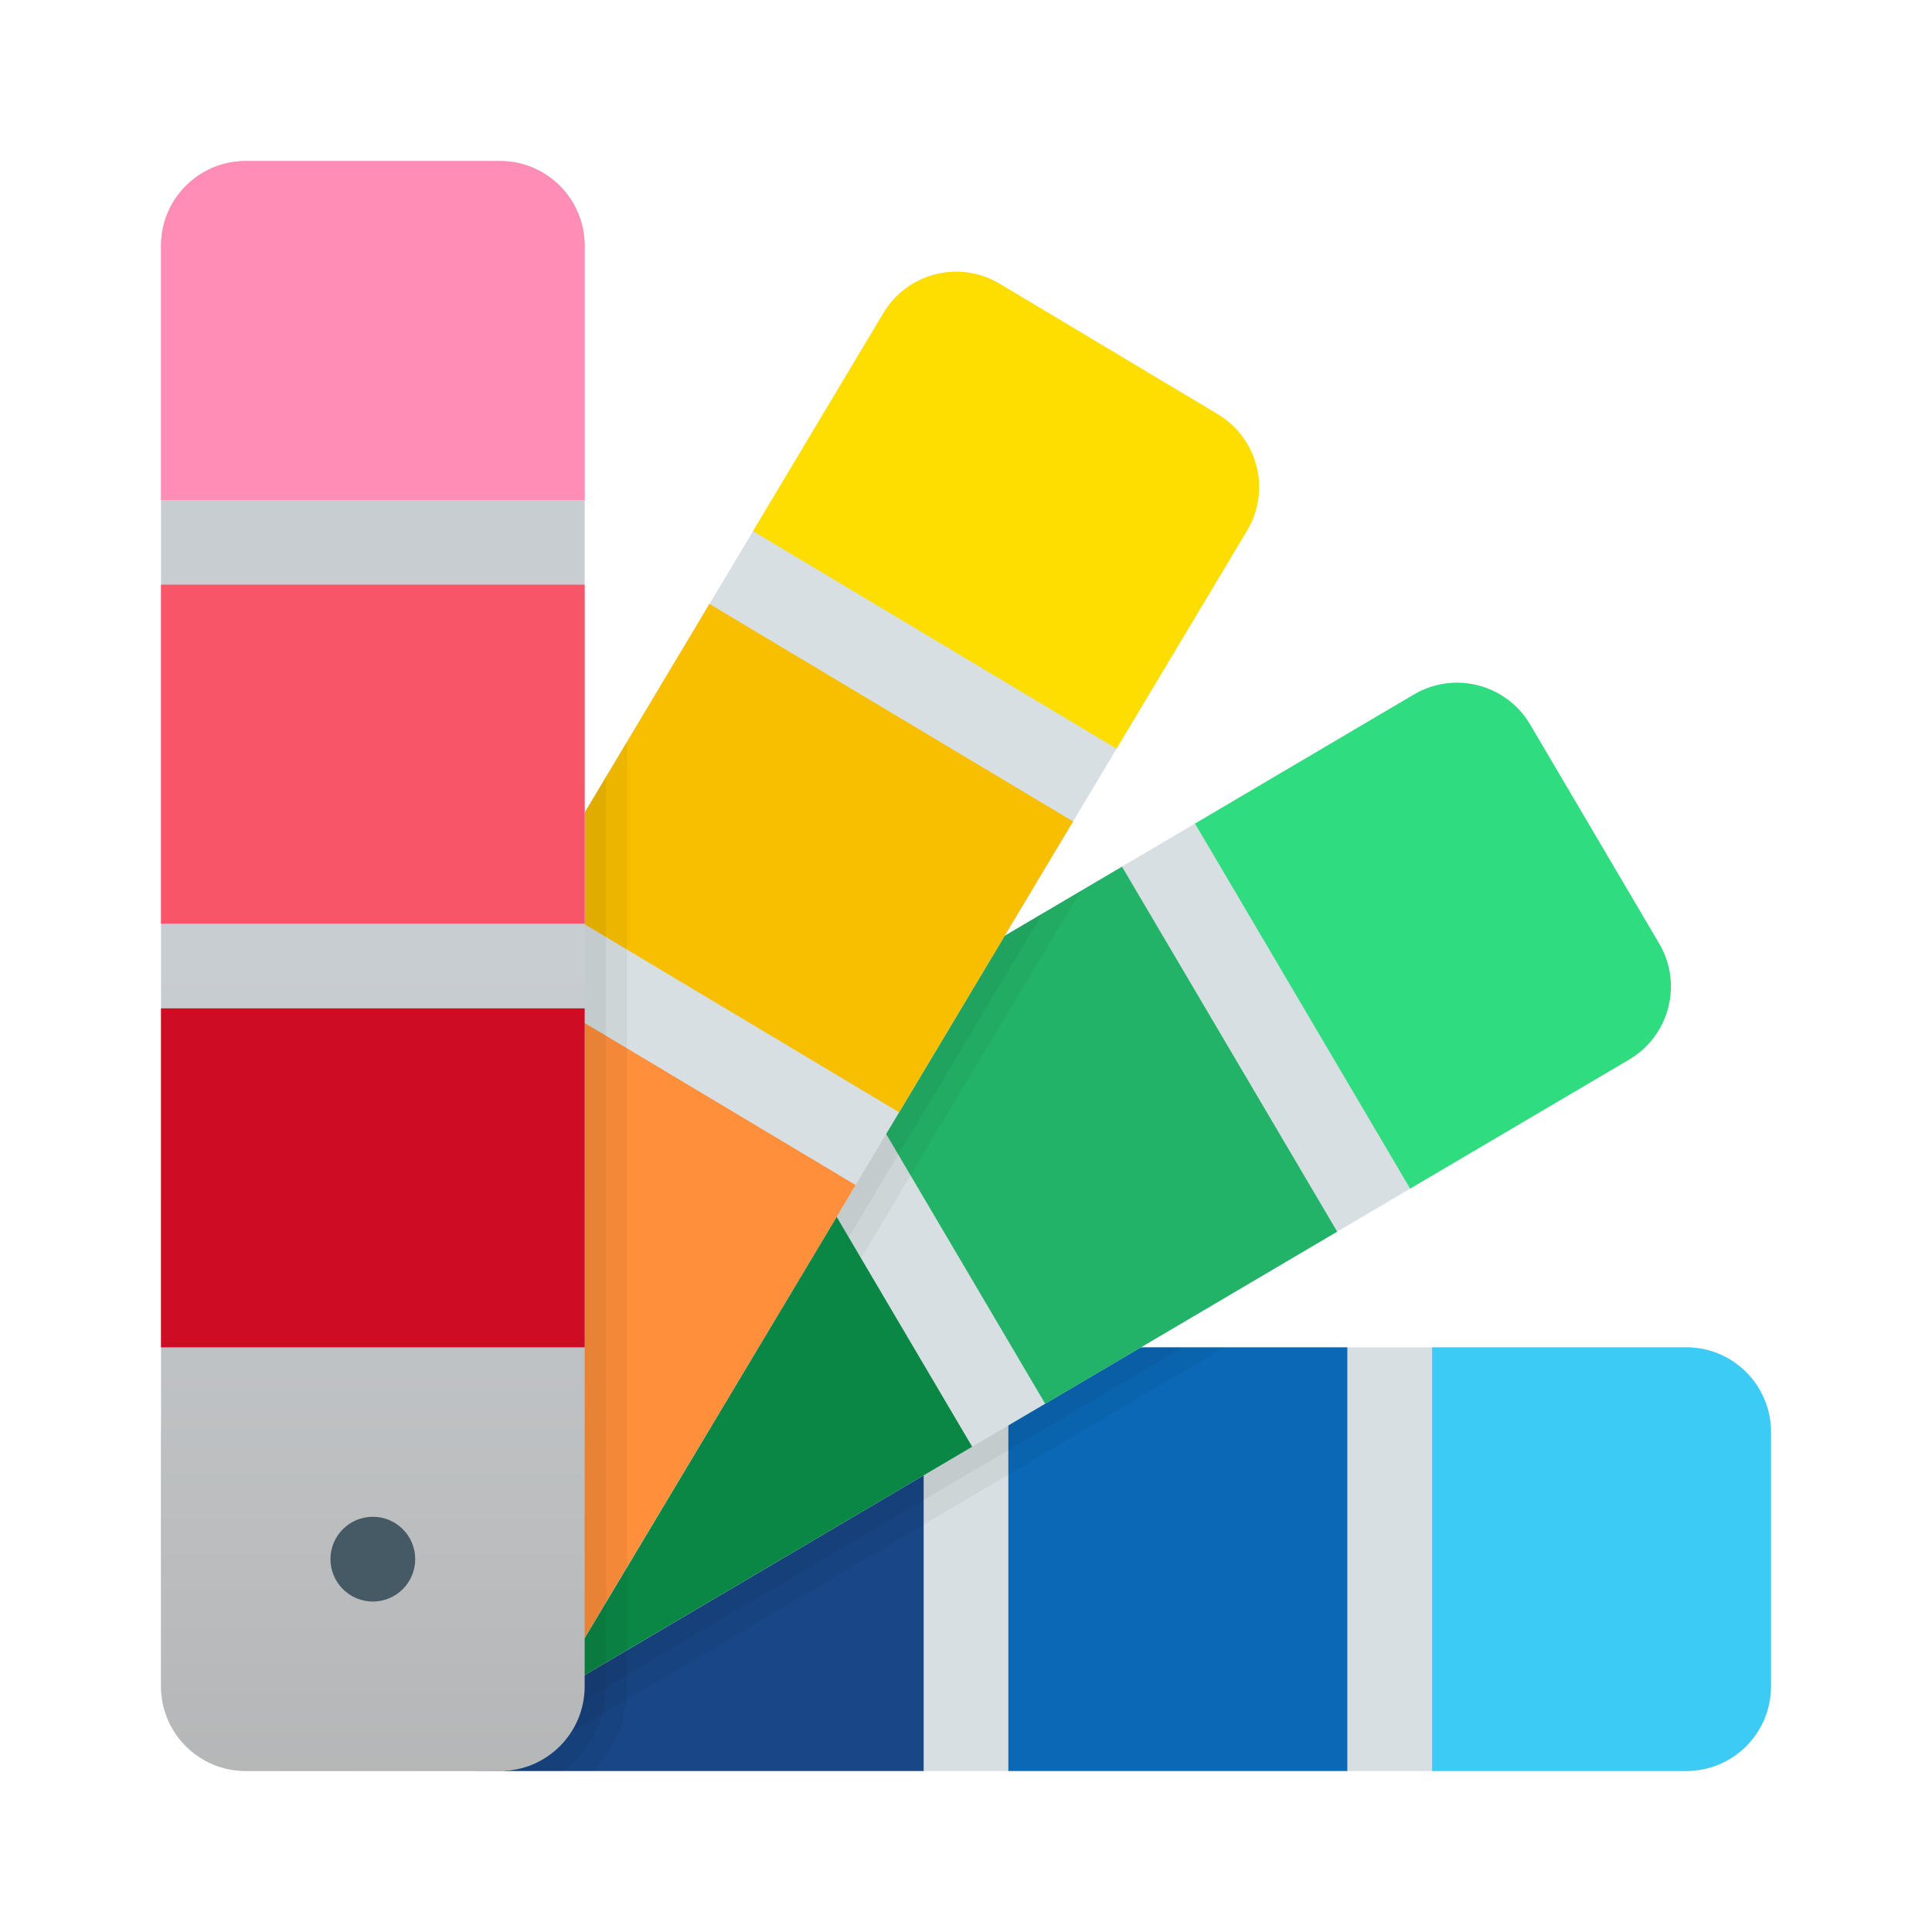 <svg width="24" height="24" viewBox="0 0 24 24" fill="none" xmlns="http://www.w3.org/2000/svg">
<path d="M20.947 16.737H3.053C2.471 16.737 2 17.208 2 17.79V20.947C2 21.528 2.471 22 3.053 22H8.316H20.947C21.529 22 22 21.528 22 20.947V17.79C22 17.208 21.529 16.737 20.947 16.737Z" fill="#D7DFE2"/>
<path d="M11.474 16.737V22H5.909L7.263 16.737H11.474Z" fill="#184686"/>
<path d="M17.79 22V16.737H20.947C21.529 16.737 22 17.208 22 17.79V20.947C22 21.529 21.529 22 20.947 22H17.79Z" fill="#3CCBF4"/>
<path d="M16.737 16.737V22H12.526V16.737H16.737Z" fill="#0A68B6"/>
<path opacity="0.05" d="M5.796 16.737V21.979L14.691 16.737H5.796Z" fill="black"/>
<path opacity="0.05" d="M5.796 16.737V22H6.279L15.208 16.737H5.796Z" fill="black"/>
<path d="M20.61 11.72L19.007 9C18.712 8.499 18.066 8.333 17.565 8.627L2.149 17.714C2.095 17.746 2.046 17.784 2 17.823V19.533L3.381 21.875C3.407 21.921 3.439 21.96 3.472 22H5.243L20.238 13.162C20.739 12.867 20.906 12.222 20.61 11.72Z" fill="#D7DFE2"/>
<path d="M13.938 10.766L16.611 15.3L12.984 17.438L10.311 12.904L13.938 10.766Z" fill="#23B368"/>
<path opacity="0.05" d="M10.657 12.7L5.389 21.914L7.776 20.507L13.425 11.068L10.657 12.7Z" fill="black"/>
<path d="M17.517 14.765L14.845 10.231L17.565 8.627C18.066 8.332 18.712 8.499 19.007 8.999L20.61 11.72C20.906 12.221 20.739 12.866 20.238 13.162L17.517 14.765Z" fill="#30DC80"/>
<path opacity="0.05" d="M10.657 12.7L5.389 21.914L7.302 20.786L12.951 11.347L10.657 12.7Z" fill="black"/>
<path d="M9.404 13.438L12.077 17.972L6.489 21.264L5.777 15.576L9.404 13.438Z" fill="#0A8645"/>
<path d="M15.128 5.146L12.418 3.525C11.919 3.227 11.273 3.389 10.975 3.888L2 18.895V20.576C2.047 20.617 2.097 20.657 2.153 20.69L4.343 22H6.268C6.28 21.982 6.295 21.967 6.307 21.948L15.492 6.59C15.79 6.091 15.627 5.445 15.128 5.146Z" fill="#D7DFE2"/>
<path d="M8.813 7.502L13.33 10.204L11.169 13.817L6.652 11.116L8.813 7.502Z" fill="#F8BE00"/>
<path d="M6.112 12.02L10.629 14.721L7.195 20.458L3.951 15.633L6.112 12.02Z" fill="#FF8F3B"/>
<path opacity="0.05" d="M6.098 22H6.268H7.379C7.632 21.72 7.789 21.353 7.789 20.947V9.214L6.098 12.042V22Z" fill="black"/>
<path opacity="0.05" d="M6.098 22H6.268H6.992C7.315 21.76 7.526 21.38 7.526 20.947V9.654L6.098 12.042V22Z" fill="black"/>
<path d="M13.87 9.3L9.354 6.598L10.975 3.888C11.273 3.389 11.919 3.227 12.418 3.525L15.128 5.146C15.627 5.445 15.79 6.091 15.492 6.59L13.87 9.3Z" fill="#FEDE00"/>
<path d="M6.211 22H3.053C2.471 22 2 21.529 2 20.947V3.053C2 2.471 2.471 2 3.053 2H6.211C6.792 2 7.263 2.471 7.263 3.053V20.947C7.263 21.529 6.792 22 6.211 22Z" fill="url(#paint0_linear_40_978)"/>
<path d="M7.263 6.211H2V3.053C2 2.471 2.471 2 3.053 2H6.211C6.792 2 7.263 2.471 7.263 3.053V6.211Z" fill="#FF8DB6"/>
<path d="M2 7.263H7.263V11.474H2V7.263Z" fill="#F95568"/>
<path d="M2 12.526H7.263V16.737H2V12.526Z" fill="#CE0D24"/>
<path d="M4.632 18.842C4.341 18.842 4.105 19.078 4.105 19.368C4.105 19.659 4.341 19.895 4.632 19.895C4.922 19.895 5.158 19.659 5.158 19.368C5.158 19.078 4.922 18.842 4.632 18.842Z" fill="#455A64"/>
<defs>
<linearGradient id="paint0_linear_40_978" x1="4.632" y1="12" x2="4.632" y2="23.512" gradientUnits="userSpaceOnUse">
<stop stop-color="#C8CDD1"/>
<stop offset="1" stop-color="#B3B3B3"/>
</linearGradient>
</defs>
</svg>
